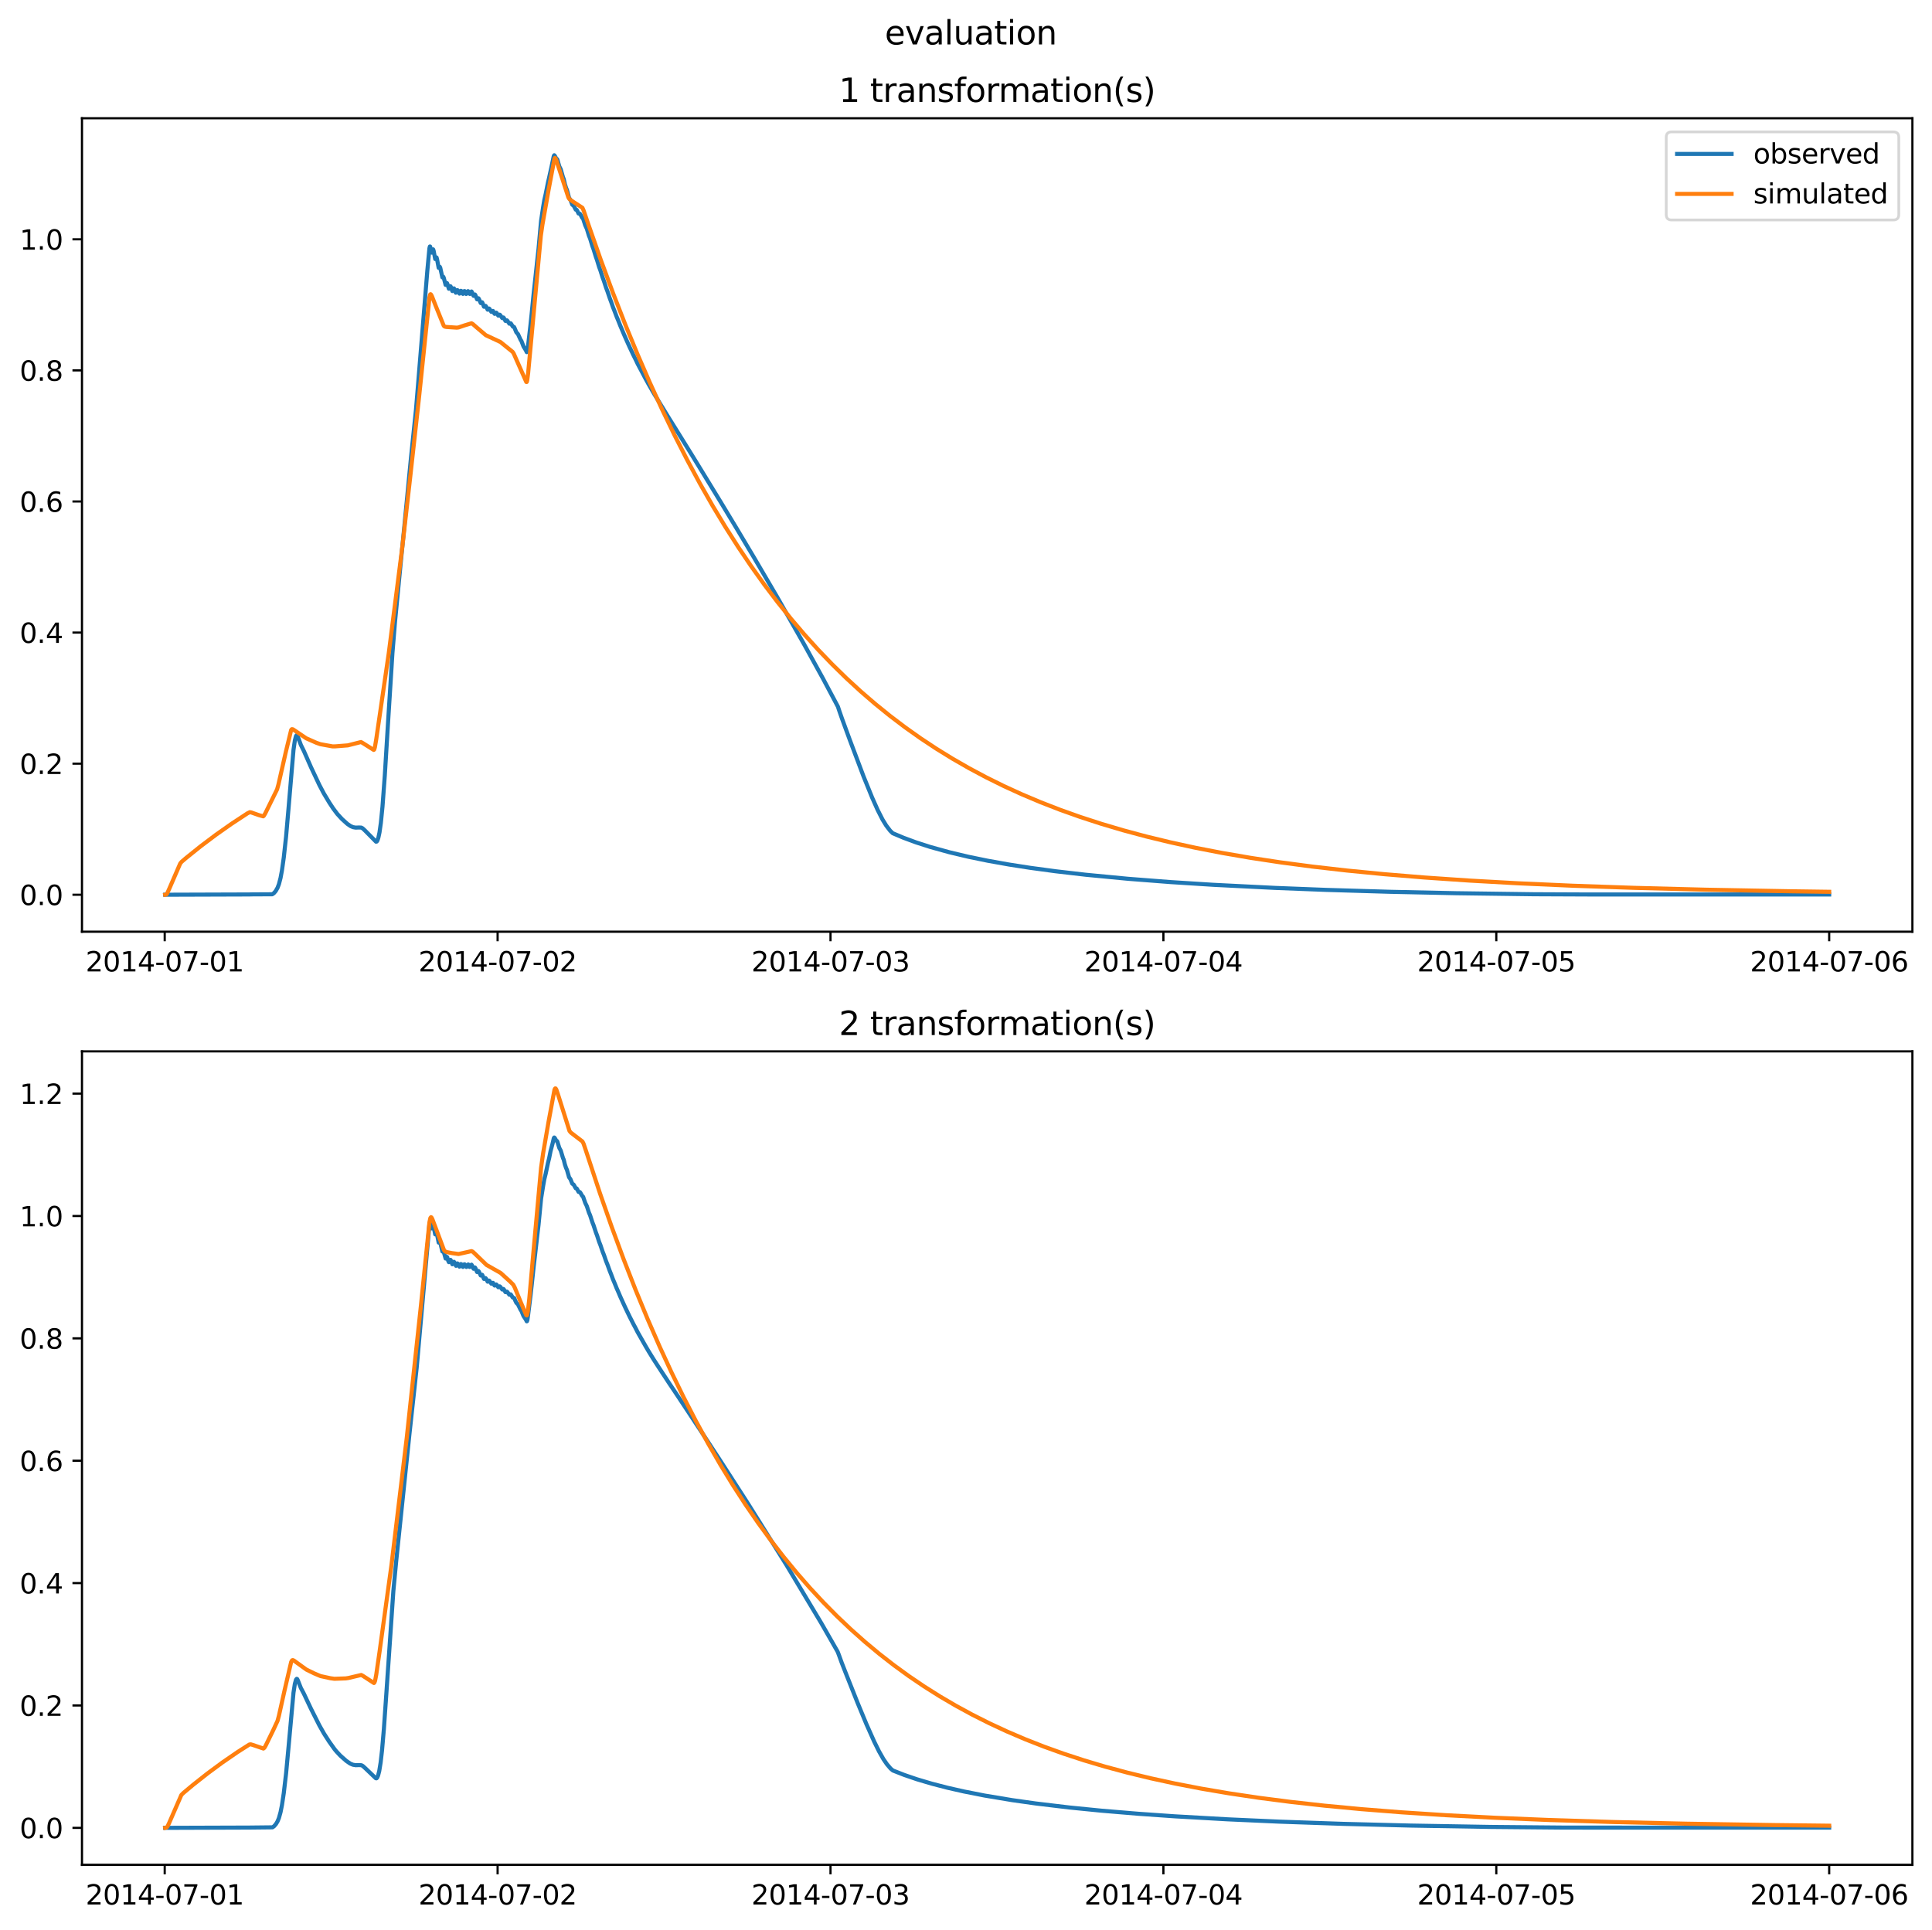 <?xml version="1.0" encoding="utf-8" standalone="no"?>
<!DOCTYPE svg PUBLIC "-//W3C//DTD SVG 1.1//EN"
  "http://www.w3.org/Graphics/SVG/1.1/DTD/svg11.dtd">
<svg xmlns:xlink="http://www.w3.org/1999/xlink" width="709.427pt" height="708.798pt" viewBox="0 0 709.427 708.798" xmlns="http://www.w3.org/2000/svg" version="1.1">
 <defs>
  <style type="text/css">*{stroke-linejoin: round; stroke-linecap: butt}</style>
 </defs>
 <g id="figure_1">
  <g id="patch_1">
   <path d="M 0 708.798 
L 709.427 708.798 
L 709.427 0 
L 0 0 
z
" style="fill: #ffffff"/>
  </g>
  <g id="axes_1">
   <g id="patch_2">
    <path d="M 30.103 342.2 
L 702.227 342.2 
L 702.227 43.44 
L 30.103 43.44 
z
" style="fill: #ffffff"/>
   </g>
   <g id="matplotlib.axis_1">
    <g id="xtick_1">
     <g id="line2d_1">
      <defs>
       <path id="m1cebb929da" d="M 0 0 
L 0 3.5 
" style="stroke: #000000; stroke-width: 0.8"/>
      </defs>
      <g>
       <use xlink:href="#m1cebb929da" x="60.484" y="342.2" style="stroke: #000000; stroke-width: 0.8"/>
      </g>
     </g>
     <g id="text_1">
      <!-- 2014-07-01 -->
      <g transform="translate(31.427 356.798) scale(0.1 -0.1)">
       <defs>
        <path id="DejaVuSans-32" d="M 1228 531 
L 3431 531 
L 3431 0 
L 469 0 
L 469 531 
Q 828 903 1448 1529 
Q 2069 2156 2228 2338 
Q 2531 2678 2651 2914 
Q 2772 3150 2772 3378 
Q 2772 3750 2511 3984 
Q 2250 4219 1831 4219 
Q 1534 4219 1204 4116 
Q 875 4013 500 3803 
L 500 4441 
Q 881 4594 1212 4672 
Q 1544 4750 1819 4750 
Q 2544 4750 2975 4387 
Q 3406 4025 3406 3419 
Q 3406 3131 3298 2873 
Q 3191 2616 2906 2266 
Q 2828 2175 2409 1742 
Q 1991 1309 1228 531 
z
" transform="scale(0.016)"/>
        <path id="DejaVuSans-30" d="M 2034 4250 
Q 1547 4250 1301 3770 
Q 1056 3291 1056 2328 
Q 1056 1369 1301 889 
Q 1547 409 2034 409 
Q 2525 409 2770 889 
Q 3016 1369 3016 2328 
Q 3016 3291 2770 3770 
Q 2525 4250 2034 4250 
z
M 2034 4750 
Q 2819 4750 3233 4129 
Q 3647 3509 3647 2328 
Q 3647 1150 3233 529 
Q 2819 -91 2034 -91 
Q 1250 -91 836 529 
Q 422 1150 422 2328 
Q 422 3509 836 4129 
Q 1250 4750 2034 4750 
z
" transform="scale(0.016)"/>
        <path id="DejaVuSans-31" d="M 794 531 
L 1825 531 
L 1825 4091 
L 703 3866 
L 703 4441 
L 1819 4666 
L 2450 4666 
L 2450 531 
L 3481 531 
L 3481 0 
L 794 0 
L 794 531 
z
" transform="scale(0.016)"/>
        <path id="DejaVuSans-34" d="M 2419 4116 
L 825 1625 
L 2419 1625 
L 2419 4116 
z
M 2253 4666 
L 3047 4666 
L 3047 1625 
L 3713 1625 
L 3713 1100 
L 3047 1100 
L 3047 0 
L 2419 0 
L 2419 1100 
L 313 1100 
L 313 1709 
L 2253 4666 
z
" transform="scale(0.016)"/>
        <path id="DejaVuSans-2d" d="M 313 2009 
L 1997 2009 
L 1997 1497 
L 313 1497 
L 313 2009 
z
" transform="scale(0.016)"/>
        <path id="DejaVuSans-37" d="M 525 4666 
L 3525 4666 
L 3525 4397 
L 1831 0 
L 1172 0 
L 2766 4134 
L 525 4134 
L 525 4666 
z
" transform="scale(0.016)"/>
       </defs>
       <use xlink:href="#DejaVuSans-32"/>
       <use xlink:href="#DejaVuSans-30" x="63.623"/>
       <use xlink:href="#DejaVuSans-31" x="127.246"/>
       <use xlink:href="#DejaVuSans-34" x="190.869"/>
       <use xlink:href="#DejaVuSans-2d" x="254.492"/>
       <use xlink:href="#DejaVuSans-30" x="290.576"/>
       <use xlink:href="#DejaVuSans-37" x="354.199"/>
       <use xlink:href="#DejaVuSans-2d" x="417.822"/>
       <use xlink:href="#DejaVuSans-30" x="453.906"/>
       <use xlink:href="#DejaVuSans-31" x="517.529"/>
      </g>
     </g>
    </g>
    <g id="xtick_2">
     <g id="line2d_2">
      <g>
       <use xlink:href="#m1cebb929da" x="182.723" y="342.2" style="stroke: #000000; stroke-width: 0.8"/>
      </g>
     </g>
     <g id="text_2">
      <!-- 2014-07-02 -->
      <g transform="translate(153.665 356.798) scale(0.1 -0.1)">
       <use xlink:href="#DejaVuSans-32"/>
       <use xlink:href="#DejaVuSans-30" x="63.623"/>
       <use xlink:href="#DejaVuSans-31" x="127.246"/>
       <use xlink:href="#DejaVuSans-34" x="190.869"/>
       <use xlink:href="#DejaVuSans-2d" x="254.492"/>
       <use xlink:href="#DejaVuSans-30" x="290.576"/>
       <use xlink:href="#DejaVuSans-37" x="354.199"/>
       <use xlink:href="#DejaVuSans-2d" x="417.822"/>
       <use xlink:href="#DejaVuSans-30" x="453.906"/>
       <use xlink:href="#DejaVuSans-32" x="517.529"/>
      </g>
     </g>
    </g>
    <g id="xtick_3">
     <g id="line2d_3">
      <g>
       <use xlink:href="#m1cebb929da" x="304.961" y="342.2" style="stroke: #000000; stroke-width: 0.8"/>
      </g>
     </g>
     <g id="text_3">
      <!-- 2014-07-03 -->
      <g transform="translate(275.903 356.798) scale(0.1 -0.1)">
       <defs>
        <path id="DejaVuSans-33" d="M 2597 2516 
Q 3050 2419 3304 2112 
Q 3559 1806 3559 1356 
Q 3559 666 3084 287 
Q 2609 -91 1734 -91 
Q 1441 -91 1130 -33 
Q 819 25 488 141 
L 488 750 
Q 750 597 1062 519 
Q 1375 441 1716 441 
Q 2309 441 2620 675 
Q 2931 909 2931 1356 
Q 2931 1769 2642 2001 
Q 2353 2234 1838 2234 
L 1294 2234 
L 1294 2753 
L 1863 2753 
Q 2328 2753 2575 2939 
Q 2822 3125 2822 3475 
Q 2822 3834 2567 4026 
Q 2313 4219 1838 4219 
Q 1578 4219 1281 4162 
Q 984 4106 628 3988 
L 628 4550 
Q 988 4650 1302 4700 
Q 1616 4750 1894 4750 
Q 2613 4750 3031 4423 
Q 3450 4097 3450 3541 
Q 3450 3153 3228 2886 
Q 3006 2619 2597 2516 
z
" transform="scale(0.016)"/>
       </defs>
       <use xlink:href="#DejaVuSans-32"/>
       <use xlink:href="#DejaVuSans-30" x="63.623"/>
       <use xlink:href="#DejaVuSans-31" x="127.246"/>
       <use xlink:href="#DejaVuSans-34" x="190.869"/>
       <use xlink:href="#DejaVuSans-2d" x="254.492"/>
       <use xlink:href="#DejaVuSans-30" x="290.576"/>
       <use xlink:href="#DejaVuSans-37" x="354.199"/>
       <use xlink:href="#DejaVuSans-2d" x="417.822"/>
       <use xlink:href="#DejaVuSans-30" x="453.906"/>
       <use xlink:href="#DejaVuSans-33" x="517.529"/>
      </g>
     </g>
    </g>
    <g id="xtick_4">
     <g id="line2d_4">
      <g>
       <use xlink:href="#m1cebb929da" x="427.199" y="342.2" style="stroke: #000000; stroke-width: 0.8"/>
      </g>
     </g>
     <g id="text_4">
      <!-- 2014-07-04 -->
      <g transform="translate(398.141 356.798) scale(0.1 -0.1)">
       <use xlink:href="#DejaVuSans-32"/>
       <use xlink:href="#DejaVuSans-30" x="63.623"/>
       <use xlink:href="#DejaVuSans-31" x="127.246"/>
       <use xlink:href="#DejaVuSans-34" x="190.869"/>
       <use xlink:href="#DejaVuSans-2d" x="254.492"/>
       <use xlink:href="#DejaVuSans-30" x="290.576"/>
       <use xlink:href="#DejaVuSans-37" x="354.199"/>
       <use xlink:href="#DejaVuSans-2d" x="417.822"/>
       <use xlink:href="#DejaVuSans-30" x="453.906"/>
       <use xlink:href="#DejaVuSans-34" x="517.529"/>
      </g>
     </g>
    </g>
    <g id="xtick_5">
     <g id="line2d_5">
      <g>
       <use xlink:href="#m1cebb929da" x="549.437" y="342.2" style="stroke: #000000; stroke-width: 0.8"/>
      </g>
     </g>
     <g id="text_5">
      <!-- 2014-07-05 -->
      <g transform="translate(520.38 356.798) scale(0.1 -0.1)">
       <defs>
        <path id="DejaVuSans-35" d="M 691 4666 
L 3169 4666 
L 3169 4134 
L 1269 4134 
L 1269 2991 
Q 1406 3038 1543 3061 
Q 1681 3084 1819 3084 
Q 2600 3084 3056 2656 
Q 3513 2228 3513 1497 
Q 3513 744 3044 326 
Q 2575 -91 1722 -91 
Q 1428 -91 1123 -41 
Q 819 9 494 109 
L 494 744 
Q 775 591 1075 516 
Q 1375 441 1709 441 
Q 2250 441 2565 725 
Q 2881 1009 2881 1497 
Q 2881 1984 2565 2268 
Q 2250 2553 1709 2553 
Q 1456 2553 1204 2497 
Q 953 2441 691 2322 
L 691 4666 
z
" transform="scale(0.016)"/>
       </defs>
       <use xlink:href="#DejaVuSans-32"/>
       <use xlink:href="#DejaVuSans-30" x="63.623"/>
       <use xlink:href="#DejaVuSans-31" x="127.246"/>
       <use xlink:href="#DejaVuSans-34" x="190.869"/>
       <use xlink:href="#DejaVuSans-2d" x="254.492"/>
       <use xlink:href="#DejaVuSans-30" x="290.576"/>
       <use xlink:href="#DejaVuSans-37" x="354.199"/>
       <use xlink:href="#DejaVuSans-2d" x="417.822"/>
       <use xlink:href="#DejaVuSans-30" x="453.906"/>
       <use xlink:href="#DejaVuSans-35" x="517.529"/>
      </g>
     </g>
    </g>
    <g id="xtick_6">
     <g id="line2d_6">
      <g>
       <use xlink:href="#m1cebb929da" x="671.676" y="342.2" style="stroke: #000000; stroke-width: 0.8"/>
      </g>
     </g>
     <g id="text_6">
      <!-- 2014-07-06 -->
      <g transform="translate(642.618 356.798) scale(0.1 -0.1)">
       <defs>
        <path id="DejaVuSans-36" d="M 2113 2584 
Q 1688 2584 1439 2293 
Q 1191 2003 1191 1497 
Q 1191 994 1439 701 
Q 1688 409 2113 409 
Q 2538 409 2786 701 
Q 3034 994 3034 1497 
Q 3034 2003 2786 2293 
Q 2538 2584 2113 2584 
z
M 3366 4563 
L 3366 3988 
Q 3128 4100 2886 4159 
Q 2644 4219 2406 4219 
Q 1781 4219 1451 3797 
Q 1122 3375 1075 2522 
Q 1259 2794 1537 2939 
Q 1816 3084 2150 3084 
Q 2853 3084 3261 2657 
Q 3669 2231 3669 1497 
Q 3669 778 3244 343 
Q 2819 -91 2113 -91 
Q 1303 -91 875 529 
Q 447 1150 447 2328 
Q 447 3434 972 4092 
Q 1497 4750 2381 4750 
Q 2619 4750 2861 4703 
Q 3103 4656 3366 4563 
z
" transform="scale(0.016)"/>
       </defs>
       <use xlink:href="#DejaVuSans-32"/>
       <use xlink:href="#DejaVuSans-30" x="63.623"/>
       <use xlink:href="#DejaVuSans-31" x="127.246"/>
       <use xlink:href="#DejaVuSans-34" x="190.869"/>
       <use xlink:href="#DejaVuSans-2d" x="254.492"/>
       <use xlink:href="#DejaVuSans-30" x="290.576"/>
       <use xlink:href="#DejaVuSans-37" x="354.199"/>
       <use xlink:href="#DejaVuSans-2d" x="417.822"/>
       <use xlink:href="#DejaVuSans-30" x="453.906"/>
       <use xlink:href="#DejaVuSans-36" x="517.529"/>
      </g>
     </g>
    </g>
   </g>
   <g id="matplotlib.axis_2">
    <g id="ytick_1">
     <g id="line2d_7">
      <defs>
       <path id="m38ab5fe010" d="M 0 0 
L -3.5 0 
" style="stroke: #000000; stroke-width: 0.8"/>
      </defs>
      <g>
       <use xlink:href="#m38ab5fe010" x="30.103" y="328.62" style="stroke: #000000; stroke-width: 0.8"/>
      </g>
     </g>
     <g id="text_7">
      <!-- 0.0 -->
      <g transform="translate(7.2 332.419) scale(0.1 -0.1)">
       <defs>
        <path id="DejaVuSans-2e" d="M 684 794 
L 1344 794 
L 1344 0 
L 684 0 
L 684 794 
z
" transform="scale(0.016)"/>
       </defs>
       <use xlink:href="#DejaVuSans-30"/>
       <use xlink:href="#DejaVuSans-2e" x="63.623"/>
       <use xlink:href="#DejaVuSans-30" x="95.41"/>
      </g>
     </g>
    </g>
    <g id="ytick_2">
     <g id="line2d_8">
      <g>
       <use xlink:href="#m38ab5fe010" x="30.103" y="280.476" style="stroke: #000000; stroke-width: 0.8"/>
      </g>
     </g>
     <g id="text_8">
      <!-- 0.2 -->
      <g transform="translate(7.2 284.275) scale(0.1 -0.1)">
       <use xlink:href="#DejaVuSans-30"/>
       <use xlink:href="#DejaVuSans-2e" x="63.623"/>
       <use xlink:href="#DejaVuSans-32" x="95.41"/>
      </g>
     </g>
    </g>
    <g id="ytick_3">
     <g id="line2d_9">
      <g>
       <use xlink:href="#m38ab5fe010" x="30.103" y="232.332" style="stroke: #000000; stroke-width: 0.8"/>
      </g>
     </g>
     <g id="text_9">
      <!-- 0.4 -->
      <g transform="translate(7.2 236.131) scale(0.1 -0.1)">
       <use xlink:href="#DejaVuSans-30"/>
       <use xlink:href="#DejaVuSans-2e" x="63.623"/>
       <use xlink:href="#DejaVuSans-34" x="95.41"/>
      </g>
     </g>
    </g>
    <g id="ytick_4">
     <g id="line2d_10">
      <g>
       <use xlink:href="#m38ab5fe010" x="30.103" y="184.187" style="stroke: #000000; stroke-width: 0.8"/>
      </g>
     </g>
     <g id="text_10">
      <!-- 0.6 -->
      <g transform="translate(7.2 187.987) scale(0.1 -0.1)">
       <use xlink:href="#DejaVuSans-30"/>
       <use xlink:href="#DejaVuSans-2e" x="63.623"/>
       <use xlink:href="#DejaVuSans-36" x="95.41"/>
      </g>
     </g>
    </g>
    <g id="ytick_5">
     <g id="line2d_11">
      <g>
       <use xlink:href="#m38ab5fe010" x="30.103" y="136.043" style="stroke: #000000; stroke-width: 0.8"/>
      </g>
     </g>
     <g id="text_11">
      <!-- 0.8 -->
      <g transform="translate(7.2 139.842) scale(0.1 -0.1)">
       <defs>
        <path id="DejaVuSans-38" d="M 2034 2216 
Q 1584 2216 1326 1975 
Q 1069 1734 1069 1313 
Q 1069 891 1326 650 
Q 1584 409 2034 409 
Q 2484 409 2743 651 
Q 3003 894 3003 1313 
Q 3003 1734 2745 1975 
Q 2488 2216 2034 2216 
z
M 1403 2484 
Q 997 2584 770 2862 
Q 544 3141 544 3541 
Q 544 4100 942 4425 
Q 1341 4750 2034 4750 
Q 2731 4750 3128 4425 
Q 3525 4100 3525 3541 
Q 3525 3141 3298 2862 
Q 3072 2584 2669 2484 
Q 3125 2378 3379 2068 
Q 3634 1759 3634 1313 
Q 3634 634 3220 271 
Q 2806 -91 2034 -91 
Q 1263 -91 848 271 
Q 434 634 434 1313 
Q 434 1759 690 2068 
Q 947 2378 1403 2484 
z
M 1172 3481 
Q 1172 3119 1398 2916 
Q 1625 2713 2034 2713 
Q 2441 2713 2670 2916 
Q 2900 3119 2900 3481 
Q 2900 3844 2670 4047 
Q 2441 4250 2034 4250 
Q 1625 4250 1398 4047 
Q 1172 3844 1172 3481 
z
" transform="scale(0.016)"/>
       </defs>
       <use xlink:href="#DejaVuSans-30"/>
       <use xlink:href="#DejaVuSans-2e" x="63.623"/>
       <use xlink:href="#DejaVuSans-38" x="95.41"/>
      </g>
     </g>
    </g>
    <g id="ytick_6">
     <g id="line2d_12">
      <g>
       <use xlink:href="#m38ab5fe010" x="30.103" y="87.899" style="stroke: #000000; stroke-width: 0.8"/>
      </g>
     </g>
     <g id="text_12">
      <!-- 1.0 -->
      <g transform="translate(7.2 91.698) scale(0.1 -0.1)">
       <use xlink:href="#DejaVuSans-31"/>
       <use xlink:href="#DejaVuSans-2e" x="63.623"/>
       <use xlink:href="#DejaVuSans-30" x="95.41"/>
      </g>
     </g>
    </g>
   </g>
   <g id="line2d_13">
    <path d="M 60.654 328.62 
L 91.553 328.519 
L 92.657 328.49 
L 99.957 328.452 
L 100.551 328.057 
L 101.231 327.271 
L 101.91 326.077 
L 102.419 324.753 
L 103.013 322.47 
L 103.522 319.756 
L 104.202 314.955 
L 105.05 307.227 
L 105.984 296.48 
L 107.767 275.455 
L 108.276 271.927 
L 108.701 270.314 
L 108.955 269.99 
L 109.125 270.074 
L 109.38 270.617 
L 110.483 273.606 
L 111.587 275.848 
L 114.218 281.824 
L 117.274 288.317 
L 118.887 291.383 
L 120.924 294.783 
L 122.368 296.971 
L 123.896 299.003 
L 125.593 300.837 
L 127.546 302.602 
L 128.734 303.417 
L 129.668 303.809 
L 130.602 303.97 
L 131.79 303.929 
L 132.639 303.957 
L 133.148 304.223 
L 133.997 305.012 
L 138.072 309.137 
L 138.326 309.083 
L 138.581 308.705 
L 138.921 307.73 
L 139.345 305.77 
L 139.854 302.218 
L 140.449 296.277 
L 141.297 284.854 
L 142.486 265.43 
L 144.099 239.901 
L 145.033 228.542 
L 147.07 207.503 
L 148.089 197.295 
L 150.89 168.352 
L 152.757 150.352 
L 153.691 139.056 
L 156.917 99.395 
L 157.681 91.209 
L 157.851 90.527 
L 157.935 90.532 
L 158.105 91.146 
L 158.445 92.717 
L 158.53 92.788 
L 158.699 92.46 
L 159.039 91.579 
L 159.209 92.015 
L 159.803 95.137 
L 159.973 94.965 
L 160.227 94.519 
L 160.312 94.578 
L 160.482 95.209 
L 161.076 98.368 
L 161.246 98.264 
L 161.501 97.999 
L 161.671 98.392 
L 162.435 101.873 
L 162.774 101.642 
L 162.944 102.009 
L 163.623 104.634 
L 163.793 104.391 
L 164.047 103.955 
L 164.132 103.971 
L 164.302 104.354 
L 164.811 106.055 
L 164.981 105.912 
L 165.406 105.134 
L 165.575 105.408 
L 166.085 106.894 
L 166.254 106.743 
L 166.679 105.913 
L 166.849 106.128 
L 167.358 107.515 
L 167.528 107.388 
L 167.952 106.549 
L 168.122 106.687 
L 168.716 107.838 
L 168.971 107.306 
L 169.226 106.8 
L 169.395 106.87 
L 169.99 107.933 
L 170.244 107.433 
L 170.499 106.906 
L 170.669 106.935 
L 171.008 107.713 
L 171.178 107.962 
L 171.348 107.871 
L 171.857 106.927 
L 172.027 107.093 
L 172.536 107.969 
L 172.706 107.75 
L 173.13 107.053 
L 173.3 107.297 
L 173.894 108.663 
L 174.149 108.349 
L 174.404 108.157 
L 174.573 108.425 
L 175.168 109.941 
L 175.337 109.835 
L 175.677 109.546 
L 175.847 109.779 
L 176.526 111.314 
L 177.035 111.032 
L 177.205 111.352 
L 177.714 112.657 
L 177.884 112.648 
L 178.309 112.353 
L 178.478 112.58 
L 179.073 113.746 
L 179.327 113.52 
L 179.582 113.317 
L 179.752 113.461 
L 180.431 114.545 
L 181.025 114.2 
L 181.364 114.899 
L 181.619 115.267 
L 181.789 115.225 
L 182.213 114.842 
L 182.383 114.977 
L 182.977 115.938 
L 183.232 115.76 
L 183.487 115.575 
L 183.656 115.696 
L 184.42 116.821 
L 184.845 116.6 
L 185.015 116.792 
L 185.609 117.872 
L 185.864 117.776 
L 186.118 117.655 
L 186.288 117.787 
L 187.052 118.898 
L 187.476 118.715 
L 187.646 118.882 
L 188.325 119.957 
L 188.75 120.085 
L 189.004 120.594 
L 189.599 122.06 
L 190.193 122.687 
L 191.211 124.896 
L 191.466 125.227 
L 191.806 126.134 
L 192.23 127.238 
L 193.079 128.617 
L 193.419 129.339 
L 193.503 129.298 
L 193.673 128.755 
L 193.928 126.786 
L 194.777 119.471 
L 195.201 115.459 
L 195.965 107.767 
L 196.559 102.38 
L 197.238 96.001 
L 197.748 91.386 
L 198.682 81.109 
L 199.446 75.997 
L 199.87 73.463 
L 200.379 71.252 
L 201.228 66.974 
L 201.568 65.548 
L 202.502 61.327 
L 202.926 59.307 
L 203.35 57.3 
L 203.52 57.02 
L 203.69 57.171 
L 204.284 58.289 
L 204.539 58.408 
L 204.709 58.759 
L 204.963 59.711 
L 205.388 61.146 
L 205.897 62.154 
L 206.746 65.154 
L 207.001 65.745 
L 207.425 67.617 
L 207.849 68.972 
L 208.189 69.778 
L 208.953 72.644 
L 209.462 73.401 
L 210.141 75.196 
L 210.651 75.553 
L 211.415 77.002 
L 211.754 77.068 
L 212.009 77.515 
L 212.433 78.405 
L 212.688 78.48 
L 212.943 78.508 
L 213.197 78.893 
L 213.707 79.878 
L 214.131 80.357 
L 214.471 81.432 
L 214.895 82.737 
L 215.489 84.04 
L 216.253 86.552 
L 216.678 87.595 
L 217.527 90.406 
L 217.951 91.551 
L 218.8 94.321 
L 219.224 95.51 
L 219.988 98.028 
L 220.498 99.416 
L 221.262 101.867 
L 221.771 103.243 
L 222.535 105.629 
L 223.044 106.976 
L 223.893 109.486 
L 224.403 110.849 
L 225.082 112.806 
L 225.761 114.526 
L 226.44 116.334 
L 227.034 117.764 
L 227.798 119.69 
L 228.392 121.087 
L 229.156 122.896 
L 229.75 124.251 
L 230.514 125.967 
L 231.194 127.475 
L 231.873 128.903 
L 232.552 130.351 
L 233.316 131.865 
L 234.165 133.654 
L 237.221 139.411 
L 238.239 141.254 
L 240.022 144.348 
L 241.974 147.577 
L 245.624 153.548 
L 248.256 157.762 
L 251.736 163.365 
L 254.028 167.067 
L 257.678 173.007 
L 264.809 184.674 
L 270.666 194.38 
L 276.778 204.623 
L 285.352 219.245 
L 295.199 236.524 
L 302.16 249.15 
L 307.677 259.535 
L 308.272 261.335 
L 309.205 263.998 
L 312.007 271.649 
L 317.1 285.18 
L 320.241 292.92 
L 322.278 297.496 
L 324.061 301.001 
L 325.419 303.215 
L 326.862 305.105 
L 327.796 306.021 
L 331.785 307.706 
L 336.369 309.397 
L 341.632 311.089 
L 348.593 313.017 
L 355.639 314.687 
L 362.685 316.134 
L 370.494 317.528 
L 378.219 318.73 
L 387.557 319.994 
L 398.677 321.28 
L 414.211 322.765 
L 429.831 323.977 
L 445.535 324.975 
L 468.285 326.117 
L 486.96 326.843 
L 510.474 327.544 
L 534.752 328.061 
L 563.189 328.444 
L 583.902 328.532 
L 671.676 328.532 
L 671.676 328.532 
" clip-path="url(#p4c9fd22b31)" style="fill: none; stroke: #1f77b4; stroke-width: 1.5; stroke-linecap: square"/>
   </g>
   <g id="line2d_14">
    <path d="M 60.654 328.62 
L 61.079 328.524 
L 61.418 328.064 
L 62.182 326.367 
L 66.172 317.152 
L 66.681 316.531 
L 68.294 315.151 
L 73.727 310.785 
L 79.329 306.569 
L 85.017 302.568 
L 90.874 298.721 
L 91.723 298.304 
L 92.232 298.391 
L 95.119 299.401 
L 96.647 299.829 
L 96.901 299.605 
L 97.411 298.729 
L 101.74 289.937 
L 102.249 288.097 
L 104.966 276.123 
L 106.918 268.083 
L 107.173 267.81 
L 107.512 267.847 
L 108.276 268.336 
L 112.436 271.163 
L 116.171 272.813 
L 117.614 273.322 
L 122.113 274.136 
L 123.132 274.122 
L 127.715 273.762 
L 132.554 272.541 
L 133.233 272.921 
L 137.223 275.433 
L 137.393 275.313 
L 137.647 274.509 
L 138.157 271.514 
L 142.741 239.999 
L 147.749 200.721 
L 150.55 175.945 
L 153.861 146.013 
L 157.681 109.34 
L 157.935 108.201 
L 158.105 108.046 
L 158.275 108.175 
L 158.615 108.829 
L 160.058 112.513 
L 162.944 119.651 
L 163.283 119.951 
L 163.878 120.086 
L 167.698 120.341 
L 168.377 120.262 
L 170.669 119.481 
L 173.13 118.74 
L 173.555 118.971 
L 174.998 120.23 
L 178.393 123.117 
L 179.752 123.749 
L 183.741 125.606 
L 188.24 129.24 
L 188.665 129.915 
L 189.768 132.425 
L 193.249 140.283 
L 193.419 140.28 
L 193.588 139.693 
L 193.928 137.102 
L 194.862 127.036 
L 198.597 86.536 
L 199.191 82.457 
L 201.483 69.48 
L 203.605 58.209 
L 203.775 57.988 
L 203.945 58.096 
L 204.284 58.839 
L 205.388 62.262 
L 208.698 72.479 
L 209.123 73.151 
L 209.802 73.672 
L 213.876 76.331 
L 214.301 77.312 
L 216.084 82.534 
L 220.583 95.396 
L 225.082 107.585 
L 229.581 119.137 
L 234.08 130.084 
L 238.579 140.459 
L 243.163 150.472 
L 247.747 159.952 
L 252.331 168.928 
L 256.999 177.578 
L 261.668 185.76 
L 266.337 193.498 
L 271.091 200.946 
L 275.844 207.984 
L 280.683 214.749 
L 285.522 221.134 
L 290.445 227.264 
L 295.454 233.141 
L 300.462 238.677 
L 305.555 243.977 
L 310.733 249.046 
L 315.996 253.887 
L 321.344 258.505 
L 326.777 262.903 
L 332.295 267.088 
L 337.982 271.123 
L 343.755 274.947 
L 349.697 278.619 
L 355.809 282.133 
L 362.09 285.488 
L 368.542 288.682 
L 375.248 291.751 
L 382.124 294.653 
L 389.254 297.422 
L 396.64 300.052 
L 404.364 302.566 
L 412.429 304.954 
L 420.833 307.211 
L 429.661 309.35 
L 438.914 311.363 
L 448.761 313.274 
L 459.117 315.057 
L 470.152 316.729 
L 481.952 318.29 
L 494.6 319.736 
L 508.267 321.072 
L 523.122 322.297 
L 539.421 323.414 
L 557.417 324.419 
L 577.535 325.315 
L 600.285 326.1 
L 626.515 326.777 
L 657.415 327.345 
L 671.676 327.544 
L 671.676 327.544 
" clip-path="url(#p4c9fd22b31)" style="fill: none; stroke: #ff7f0e; stroke-width: 1.5; stroke-linecap: square"/>
   </g>
   <g id="patch_3">
    <path d="M 30.103 342.2 
L 30.103 43.44 
" style="fill: none; stroke: #000000; stroke-width: 0.8; stroke-linejoin: miter; stroke-linecap: square"/>
   </g>
   <g id="patch_4">
    <path d="M 702.227 342.2 
L 702.227 43.44 
" style="fill: none; stroke: #000000; stroke-width: 0.8; stroke-linejoin: miter; stroke-linecap: square"/>
   </g>
   <g id="patch_5">
    <path d="M 30.103 342.2 
L 702.227 342.2 
" style="fill: none; stroke: #000000; stroke-width: 0.8; stroke-linejoin: miter; stroke-linecap: square"/>
   </g>
   <g id="patch_6">
    <path d="M 30.103 43.44 
L 702.227 43.44 
" style="fill: none; stroke: #000000; stroke-width: 0.8; stroke-linejoin: miter; stroke-linecap: square"/>
   </g>
   <g id="text_13">
    <!-- 1 transformation(s) -->
    <g transform="translate(308.05 37.44) scale(0.12 -0.12)">
     <defs>
      <path id="DejaVuSans-20" transform="scale(0.016)"/>
      <path id="DejaVuSans-74" d="M 1172 4494 
L 1172 3500 
L 2356 3500 
L 2356 3053 
L 1172 3053 
L 1172 1153 
Q 1172 725 1289 603 
Q 1406 481 1766 481 
L 2356 481 
L 2356 0 
L 1766 0 
Q 1100 0 847 248 
Q 594 497 594 1153 
L 594 3053 
L 172 3053 
L 172 3500 
L 594 3500 
L 594 4494 
L 1172 4494 
z
" transform="scale(0.016)"/>
      <path id="DejaVuSans-72" d="M 2631 2963 
Q 2534 3019 2420 3045 
Q 2306 3072 2169 3072 
Q 1681 3072 1420 2755 
Q 1159 2438 1159 1844 
L 1159 0 
L 581 0 
L 581 3500 
L 1159 3500 
L 1159 2956 
Q 1341 3275 1631 3429 
Q 1922 3584 2338 3584 
Q 2397 3584 2469 3576 
Q 2541 3569 2628 3553 
L 2631 2963 
z
" transform="scale(0.016)"/>
      <path id="DejaVuSans-61" d="M 2194 1759 
Q 1497 1759 1228 1600 
Q 959 1441 959 1056 
Q 959 750 1161 570 
Q 1363 391 1709 391 
Q 2188 391 2477 730 
Q 2766 1069 2766 1631 
L 2766 1759 
L 2194 1759 
z
M 3341 1997 
L 3341 0 
L 2766 0 
L 2766 531 
Q 2569 213 2275 61 
Q 1981 -91 1556 -91 
Q 1019 -91 701 211 
Q 384 513 384 1019 
Q 384 1609 779 1909 
Q 1175 2209 1959 2209 
L 2766 2209 
L 2766 2266 
Q 2766 2663 2505 2880 
Q 2244 3097 1772 3097 
Q 1472 3097 1187 3025 
Q 903 2953 641 2809 
L 641 3341 
Q 956 3463 1253 3523 
Q 1550 3584 1831 3584 
Q 2591 3584 2966 3190 
Q 3341 2797 3341 1997 
z
" transform="scale(0.016)"/>
      <path id="DejaVuSans-6e" d="M 3513 2113 
L 3513 0 
L 2938 0 
L 2938 2094 
Q 2938 2591 2744 2837 
Q 2550 3084 2163 3084 
Q 1697 3084 1428 2787 
Q 1159 2491 1159 1978 
L 1159 0 
L 581 0 
L 581 3500 
L 1159 3500 
L 1159 2956 
Q 1366 3272 1645 3428 
Q 1925 3584 2291 3584 
Q 2894 3584 3203 3211 
Q 3513 2838 3513 2113 
z
" transform="scale(0.016)"/>
      <path id="DejaVuSans-73" d="M 2834 3397 
L 2834 2853 
Q 2591 2978 2328 3040 
Q 2066 3103 1784 3103 
Q 1356 3103 1142 2972 
Q 928 2841 928 2578 
Q 928 2378 1081 2264 
Q 1234 2150 1697 2047 
L 1894 2003 
Q 2506 1872 2764 1633 
Q 3022 1394 3022 966 
Q 3022 478 2636 193 
Q 2250 -91 1575 -91 
Q 1294 -91 989 -36 
Q 684 19 347 128 
L 347 722 
Q 666 556 975 473 
Q 1284 391 1588 391 
Q 1994 391 2212 530 
Q 2431 669 2431 922 
Q 2431 1156 2273 1281 
Q 2116 1406 1581 1522 
L 1381 1569 
Q 847 1681 609 1914 
Q 372 2147 372 2553 
Q 372 3047 722 3315 
Q 1072 3584 1716 3584 
Q 2034 3584 2315 3537 
Q 2597 3491 2834 3397 
z
" transform="scale(0.016)"/>
      <path id="DejaVuSans-66" d="M 2375 4863 
L 2375 4384 
L 1825 4384 
Q 1516 4384 1395 4259 
Q 1275 4134 1275 3809 
L 1275 3500 
L 2222 3500 
L 2222 3053 
L 1275 3053 
L 1275 0 
L 697 0 
L 697 3053 
L 147 3053 
L 147 3500 
L 697 3500 
L 697 3744 
Q 697 4328 969 4595 
Q 1241 4863 1831 4863 
L 2375 4863 
z
" transform="scale(0.016)"/>
      <path id="DejaVuSans-6f" d="M 1959 3097 
Q 1497 3097 1228 2736 
Q 959 2375 959 1747 
Q 959 1119 1226 758 
Q 1494 397 1959 397 
Q 2419 397 2687 759 
Q 2956 1122 2956 1747 
Q 2956 2369 2687 2733 
Q 2419 3097 1959 3097 
z
M 1959 3584 
Q 2709 3584 3137 3096 
Q 3566 2609 3566 1747 
Q 3566 888 3137 398 
Q 2709 -91 1959 -91 
Q 1206 -91 779 398 
Q 353 888 353 1747 
Q 353 2609 779 3096 
Q 1206 3584 1959 3584 
z
" transform="scale(0.016)"/>
      <path id="DejaVuSans-6d" d="M 3328 2828 
Q 3544 3216 3844 3400 
Q 4144 3584 4550 3584 
Q 5097 3584 5394 3201 
Q 5691 2819 5691 2113 
L 5691 0 
L 5113 0 
L 5113 2094 
Q 5113 2597 4934 2840 
Q 4756 3084 4391 3084 
Q 3944 3084 3684 2787 
Q 3425 2491 3425 1978 
L 3425 0 
L 2847 0 
L 2847 2094 
Q 2847 2600 2669 2842 
Q 2491 3084 2119 3084 
Q 1678 3084 1418 2786 
Q 1159 2488 1159 1978 
L 1159 0 
L 581 0 
L 581 3500 
L 1159 3500 
L 1159 2956 
Q 1356 3278 1631 3431 
Q 1906 3584 2284 3584 
Q 2666 3584 2933 3390 
Q 3200 3197 3328 2828 
z
" transform="scale(0.016)"/>
      <path id="DejaVuSans-69" d="M 603 3500 
L 1178 3500 
L 1178 0 
L 603 0 
L 603 3500 
z
M 603 4863 
L 1178 4863 
L 1178 4134 
L 603 4134 
L 603 4863 
z
" transform="scale(0.016)"/>
      <path id="DejaVuSans-28" d="M 1984 4856 
Q 1566 4138 1362 3434 
Q 1159 2731 1159 2009 
Q 1159 1288 1364 580 
Q 1569 -128 1984 -844 
L 1484 -844 
Q 1016 -109 783 600 
Q 550 1309 550 2009 
Q 550 2706 781 3412 
Q 1013 4119 1484 4856 
L 1984 4856 
z
" transform="scale(0.016)"/>
      <path id="DejaVuSans-29" d="M 513 4856 
L 1013 4856 
Q 1481 4119 1714 3412 
Q 1947 2706 1947 2009 
Q 1947 1309 1714 600 
Q 1481 -109 1013 -844 
L 513 -844 
Q 928 -128 1133 580 
Q 1338 1288 1338 2009 
Q 1338 2731 1133 3434 
Q 928 4138 513 4856 
z
" transform="scale(0.016)"/>
     </defs>
     <use xlink:href="#DejaVuSans-31"/>
     <use xlink:href="#DejaVuSans-20" x="63.623"/>
     <use xlink:href="#DejaVuSans-74" x="95.41"/>
     <use xlink:href="#DejaVuSans-72" x="134.619"/>
     <use xlink:href="#DejaVuSans-61" x="175.732"/>
     <use xlink:href="#DejaVuSans-6e" x="237.012"/>
     <use xlink:href="#DejaVuSans-73" x="300.391"/>
     <use xlink:href="#DejaVuSans-66" x="352.49"/>
     <use xlink:href="#DejaVuSans-6f" x="387.695"/>
     <use xlink:href="#DejaVuSans-72" x="448.877"/>
     <use xlink:href="#DejaVuSans-6d" x="488.24"/>
     <use xlink:href="#DejaVuSans-61" x="585.652"/>
     <use xlink:href="#DejaVuSans-74" x="646.932"/>
     <use xlink:href="#DejaVuSans-69" x="686.141"/>
     <use xlink:href="#DejaVuSans-6f" x="713.924"/>
     <use xlink:href="#DejaVuSans-6e" x="775.105"/>
     <use xlink:href="#DejaVuSans-28" x="838.484"/>
     <use xlink:href="#DejaVuSans-73" x="877.498"/>
     <use xlink:href="#DejaVuSans-29" x="929.598"/>
    </g>
   </g>
   <g id="legend_1">
    <g id="patch_7">
     <path d="M 613.833 80.796 
L 695.227 80.796 
Q 697.227 80.796 697.227 78.796 
L 697.227 50.44 
Q 697.227 48.44 695.227 48.44 
L 613.833 48.44 
Q 611.833 48.44 611.833 50.44 
L 611.833 78.796 
Q 611.833 80.796 613.833 80.796 
z
" style="fill: #ffffff; opacity: 0.8; stroke: #cccccc; stroke-linejoin: miter"/>
    </g>
    <g id="line2d_15">
     <path d="M 615.833 56.538 
L 625.833 56.538 
L 635.833 56.538 
" style="fill: none; stroke: #1f77b4; stroke-width: 1.5; stroke-linecap: square"/>
    </g>
    <g id="text_14">
     <!-- observed -->
     <g transform="translate(643.833 60.038) scale(0.1 -0.1)">
      <defs>
       <path id="DejaVuSans-62" d="M 3116 1747 
Q 3116 2381 2855 2742 
Q 2594 3103 2138 3103 
Q 1681 3103 1420 2742 
Q 1159 2381 1159 1747 
Q 1159 1113 1420 752 
Q 1681 391 2138 391 
Q 2594 391 2855 752 
Q 3116 1113 3116 1747 
z
M 1159 2969 
Q 1341 3281 1617 3432 
Q 1894 3584 2278 3584 
Q 2916 3584 3314 3078 
Q 3713 2572 3713 1747 
Q 3713 922 3314 415 
Q 2916 -91 2278 -91 
Q 1894 -91 1617 61 
Q 1341 213 1159 525 
L 1159 0 
L 581 0 
L 581 4863 
L 1159 4863 
L 1159 2969 
z
" transform="scale(0.016)"/>
       <path id="DejaVuSans-65" d="M 3597 1894 
L 3597 1613 
L 953 1613 
Q 991 1019 1311 708 
Q 1631 397 2203 397 
Q 2534 397 2845 478 
Q 3156 559 3463 722 
L 3463 178 
Q 3153 47 2828 -22 
Q 2503 -91 2169 -91 
Q 1331 -91 842 396 
Q 353 884 353 1716 
Q 353 2575 817 3079 
Q 1281 3584 2069 3584 
Q 2775 3584 3186 3129 
Q 3597 2675 3597 1894 
z
M 3022 2063 
Q 3016 2534 2758 2815 
Q 2500 3097 2075 3097 
Q 1594 3097 1305 2825 
Q 1016 2553 972 2059 
L 3022 2063 
z
" transform="scale(0.016)"/>
       <path id="DejaVuSans-76" d="M 191 3500 
L 800 3500 
L 1894 563 
L 2988 3500 
L 3597 3500 
L 2284 0 
L 1503 0 
L 191 3500 
z
" transform="scale(0.016)"/>
       <path id="DejaVuSans-64" d="M 2906 2969 
L 2906 4863 
L 3481 4863 
L 3481 0 
L 2906 0 
L 2906 525 
Q 2725 213 2448 61 
Q 2172 -91 1784 -91 
Q 1150 -91 751 415 
Q 353 922 353 1747 
Q 353 2572 751 3078 
Q 1150 3584 1784 3584 
Q 2172 3584 2448 3432 
Q 2725 3281 2906 2969 
z
M 947 1747 
Q 947 1113 1208 752 
Q 1469 391 1925 391 
Q 2381 391 2643 752 
Q 2906 1113 2906 1747 
Q 2906 2381 2643 2742 
Q 2381 3103 1925 3103 
Q 1469 3103 1208 2742 
Q 947 2381 947 1747 
z
" transform="scale(0.016)"/>
      </defs>
      <use xlink:href="#DejaVuSans-6f"/>
      <use xlink:href="#DejaVuSans-62" x="61.182"/>
      <use xlink:href="#DejaVuSans-73" x="124.658"/>
      <use xlink:href="#DejaVuSans-65" x="176.758"/>
      <use xlink:href="#DejaVuSans-72" x="238.281"/>
      <use xlink:href="#DejaVuSans-76" x="279.395"/>
      <use xlink:href="#DejaVuSans-65" x="338.574"/>
      <use xlink:href="#DejaVuSans-64" x="400.098"/>
     </g>
    </g>
    <g id="line2d_16">
     <path d="M 615.833 71.217 
L 625.833 71.217 
L 635.833 71.217 
" style="fill: none; stroke: #ff7f0e; stroke-width: 1.5; stroke-linecap: square"/>
    </g>
    <g id="text_15">
     <!-- simulated -->
     <g transform="translate(643.833 74.717) scale(0.1 -0.1)">
      <defs>
       <path id="DejaVuSans-75" d="M 544 1381 
L 544 3500 
L 1119 3500 
L 1119 1403 
Q 1119 906 1312 657 
Q 1506 409 1894 409 
Q 2359 409 2629 706 
Q 2900 1003 2900 1516 
L 2900 3500 
L 3475 3500 
L 3475 0 
L 2900 0 
L 2900 538 
Q 2691 219 2414 64 
Q 2138 -91 1772 -91 
Q 1169 -91 856 284 
Q 544 659 544 1381 
z
M 1991 3584 
L 1991 3584 
z
" transform="scale(0.016)"/>
       <path id="DejaVuSans-6c" d="M 603 4863 
L 1178 4863 
L 1178 0 
L 603 0 
L 603 4863 
z
" transform="scale(0.016)"/>
      </defs>
      <use xlink:href="#DejaVuSans-73"/>
      <use xlink:href="#DejaVuSans-69" x="52.1"/>
      <use xlink:href="#DejaVuSans-6d" x="79.883"/>
      <use xlink:href="#DejaVuSans-75" x="177.295"/>
      <use xlink:href="#DejaVuSans-6c" x="240.674"/>
      <use xlink:href="#DejaVuSans-61" x="268.457"/>
      <use xlink:href="#DejaVuSans-74" x="329.736"/>
      <use xlink:href="#DejaVuSans-65" x="368.945"/>
      <use xlink:href="#DejaVuSans-64" x="430.469"/>
     </g>
    </g>
   </g>
  </g>
  <g id="axes_2">
   <g id="patch_8">
    <path d="M 30.103 684.92 
L 702.227 684.92 
L 702.227 386.16 
L 30.103 386.16 
z
" style="fill: #ffffff"/>
   </g>
   <g id="matplotlib.axis_3">
    <g id="xtick_7">
     <g id="line2d_17">
      <g>
       <use xlink:href="#m1cebb929da" x="60.484" y="684.92" style="stroke: #000000; stroke-width: 0.8"/>
      </g>
     </g>
     <g id="text_16">
      <!-- 2014-07-01 -->
      <g transform="translate(31.427 699.518) scale(0.1 -0.1)">
       <use xlink:href="#DejaVuSans-32"/>
       <use xlink:href="#DejaVuSans-30" x="63.623"/>
       <use xlink:href="#DejaVuSans-31" x="127.246"/>
       <use xlink:href="#DejaVuSans-34" x="190.869"/>
       <use xlink:href="#DejaVuSans-2d" x="254.492"/>
       <use xlink:href="#DejaVuSans-30" x="290.576"/>
       <use xlink:href="#DejaVuSans-37" x="354.199"/>
       <use xlink:href="#DejaVuSans-2d" x="417.822"/>
       <use xlink:href="#DejaVuSans-30" x="453.906"/>
       <use xlink:href="#DejaVuSans-31" x="517.529"/>
      </g>
     </g>
    </g>
    <g id="xtick_8">
     <g id="line2d_18">
      <g>
       <use xlink:href="#m1cebb929da" x="182.723" y="684.92" style="stroke: #000000; stroke-width: 0.8"/>
      </g>
     </g>
     <g id="text_17">
      <!-- 2014-07-02 -->
      <g transform="translate(153.665 699.518) scale(0.1 -0.1)">
       <use xlink:href="#DejaVuSans-32"/>
       <use xlink:href="#DejaVuSans-30" x="63.623"/>
       <use xlink:href="#DejaVuSans-31" x="127.246"/>
       <use xlink:href="#DejaVuSans-34" x="190.869"/>
       <use xlink:href="#DejaVuSans-2d" x="254.492"/>
       <use xlink:href="#DejaVuSans-30" x="290.576"/>
       <use xlink:href="#DejaVuSans-37" x="354.199"/>
       <use xlink:href="#DejaVuSans-2d" x="417.822"/>
       <use xlink:href="#DejaVuSans-30" x="453.906"/>
       <use xlink:href="#DejaVuSans-32" x="517.529"/>
      </g>
     </g>
    </g>
    <g id="xtick_9">
     <g id="line2d_19">
      <g>
       <use xlink:href="#m1cebb929da" x="304.961" y="684.92" style="stroke: #000000; stroke-width: 0.8"/>
      </g>
     </g>
     <g id="text_18">
      <!-- 2014-07-03 -->
      <g transform="translate(275.903 699.518) scale(0.1 -0.1)">
       <use xlink:href="#DejaVuSans-32"/>
       <use xlink:href="#DejaVuSans-30" x="63.623"/>
       <use xlink:href="#DejaVuSans-31" x="127.246"/>
       <use xlink:href="#DejaVuSans-34" x="190.869"/>
       <use xlink:href="#DejaVuSans-2d" x="254.492"/>
       <use xlink:href="#DejaVuSans-30" x="290.576"/>
       <use xlink:href="#DejaVuSans-37" x="354.199"/>
       <use xlink:href="#DejaVuSans-2d" x="417.822"/>
       <use xlink:href="#DejaVuSans-30" x="453.906"/>
       <use xlink:href="#DejaVuSans-33" x="517.529"/>
      </g>
     </g>
    </g>
    <g id="xtick_10">
     <g id="line2d_20">
      <g>
       <use xlink:href="#m1cebb929da" x="427.199" y="684.92" style="stroke: #000000; stroke-width: 0.8"/>
      </g>
     </g>
     <g id="text_19">
      <!-- 2014-07-04 -->
      <g transform="translate(398.141 699.518) scale(0.1 -0.1)">
       <use xlink:href="#DejaVuSans-32"/>
       <use xlink:href="#DejaVuSans-30" x="63.623"/>
       <use xlink:href="#DejaVuSans-31" x="127.246"/>
       <use xlink:href="#DejaVuSans-34" x="190.869"/>
       <use xlink:href="#DejaVuSans-2d" x="254.492"/>
       <use xlink:href="#DejaVuSans-30" x="290.576"/>
       <use xlink:href="#DejaVuSans-37" x="354.199"/>
       <use xlink:href="#DejaVuSans-2d" x="417.822"/>
       <use xlink:href="#DejaVuSans-30" x="453.906"/>
       <use xlink:href="#DejaVuSans-34" x="517.529"/>
      </g>
     </g>
    </g>
    <g id="xtick_11">
     <g id="line2d_21">
      <g>
       <use xlink:href="#m1cebb929da" x="549.437" y="684.92" style="stroke: #000000; stroke-width: 0.8"/>
      </g>
     </g>
     <g id="text_20">
      <!-- 2014-07-05 -->
      <g transform="translate(520.38 699.518) scale(0.1 -0.1)">
       <use xlink:href="#DejaVuSans-32"/>
       <use xlink:href="#DejaVuSans-30" x="63.623"/>
       <use xlink:href="#DejaVuSans-31" x="127.246"/>
       <use xlink:href="#DejaVuSans-34" x="190.869"/>
       <use xlink:href="#DejaVuSans-2d" x="254.492"/>
       <use xlink:href="#DejaVuSans-30" x="290.576"/>
       <use xlink:href="#DejaVuSans-37" x="354.199"/>
       <use xlink:href="#DejaVuSans-2d" x="417.822"/>
       <use xlink:href="#DejaVuSans-30" x="453.906"/>
       <use xlink:href="#DejaVuSans-35" x="517.529"/>
      </g>
     </g>
    </g>
    <g id="xtick_12">
     <g id="line2d_22">
      <g>
       <use xlink:href="#m1cebb929da" x="671.676" y="684.92" style="stroke: #000000; stroke-width: 0.8"/>
      </g>
     </g>
     <g id="text_21">
      <!-- 2014-07-06 -->
      <g transform="translate(642.618 699.518) scale(0.1 -0.1)">
       <use xlink:href="#DejaVuSans-32"/>
       <use xlink:href="#DejaVuSans-30" x="63.623"/>
       <use xlink:href="#DejaVuSans-31" x="127.246"/>
       <use xlink:href="#DejaVuSans-34" x="190.869"/>
       <use xlink:href="#DejaVuSans-2d" x="254.492"/>
       <use xlink:href="#DejaVuSans-30" x="290.576"/>
       <use xlink:href="#DejaVuSans-37" x="354.199"/>
       <use xlink:href="#DejaVuSans-2d" x="417.822"/>
       <use xlink:href="#DejaVuSans-30" x="453.906"/>
       <use xlink:href="#DejaVuSans-36" x="517.529"/>
      </g>
     </g>
    </g>
   </g>
   <g id="matplotlib.axis_4">
    <g id="ytick_7">
     <g id="line2d_23">
      <g>
       <use xlink:href="#m38ab5fe010" x="30.103" y="671.34" style="stroke: #000000; stroke-width: 0.8"/>
      </g>
     </g>
     <g id="text_22">
      <!-- 0.0 -->
      <g transform="translate(7.2 675.139) scale(0.1 -0.1)">
       <use xlink:href="#DejaVuSans-30"/>
       <use xlink:href="#DejaVuSans-2e" x="63.623"/>
       <use xlink:href="#DejaVuSans-30" x="95.41"/>
      </g>
     </g>
    </g>
    <g id="ytick_8">
     <g id="line2d_24">
      <g>
       <use xlink:href="#m38ab5fe010" x="30.103" y="626.395" style="stroke: #000000; stroke-width: 0.8"/>
      </g>
     </g>
     <g id="text_23">
      <!-- 0.2 -->
      <g transform="translate(7.2 630.194) scale(0.1 -0.1)">
       <use xlink:href="#DejaVuSans-30"/>
       <use xlink:href="#DejaVuSans-2e" x="63.623"/>
       <use xlink:href="#DejaVuSans-32" x="95.41"/>
      </g>
     </g>
    </g>
    <g id="ytick_9">
     <g id="line2d_25">
      <g>
       <use xlink:href="#m38ab5fe010" x="30.103" y="581.45" style="stroke: #000000; stroke-width: 0.8"/>
      </g>
     </g>
     <g id="text_24">
      <!-- 0.4 -->
      <g transform="translate(7.2 585.249) scale(0.1 -0.1)">
       <use xlink:href="#DejaVuSans-30"/>
       <use xlink:href="#DejaVuSans-2e" x="63.623"/>
       <use xlink:href="#DejaVuSans-34" x="95.41"/>
      </g>
     </g>
    </g>
    <g id="ytick_10">
     <g id="line2d_26">
      <g>
       <use xlink:href="#m38ab5fe010" x="30.103" y="536.504" style="stroke: #000000; stroke-width: 0.8"/>
      </g>
     </g>
     <g id="text_25">
      <!-- 0.6 -->
      <g transform="translate(7.2 540.304) scale(0.1 -0.1)">
       <use xlink:href="#DejaVuSans-30"/>
       <use xlink:href="#DejaVuSans-2e" x="63.623"/>
       <use xlink:href="#DejaVuSans-36" x="95.41"/>
      </g>
     </g>
    </g>
    <g id="ytick_11">
     <g id="line2d_27">
      <g>
       <use xlink:href="#m38ab5fe010" x="30.103" y="491.559" style="stroke: #000000; stroke-width: 0.8"/>
      </g>
     </g>
     <g id="text_26">
      <!-- 0.8 -->
      <g transform="translate(7.2 495.358) scale(0.1 -0.1)">
       <use xlink:href="#DejaVuSans-30"/>
       <use xlink:href="#DejaVuSans-2e" x="63.623"/>
       <use xlink:href="#DejaVuSans-38" x="95.41"/>
      </g>
     </g>
    </g>
    <g id="ytick_12">
     <g id="line2d_28">
      <g>
       <use xlink:href="#m38ab5fe010" x="30.103" y="446.614" style="stroke: #000000; stroke-width: 0.8"/>
      </g>
     </g>
     <g id="text_27">
      <!-- 1.0 -->
      <g transform="translate(7.2 450.413) scale(0.1 -0.1)">
       <use xlink:href="#DejaVuSans-31"/>
       <use xlink:href="#DejaVuSans-2e" x="63.623"/>
       <use xlink:href="#DejaVuSans-30" x="95.41"/>
      </g>
     </g>
    </g>
    <g id="ytick_13">
     <g id="line2d_29">
      <g>
       <use xlink:href="#m38ab5fe010" x="30.103" y="401.669" style="stroke: #000000; stroke-width: 0.8"/>
      </g>
     </g>
     <g id="text_28">
      <!-- 1.2 -->
      <g transform="translate(7.2 405.468) scale(0.1 -0.1)">
       <use xlink:href="#DejaVuSans-31"/>
       <use xlink:href="#DejaVuSans-2e" x="63.623"/>
       <use xlink:href="#DejaVuSans-32" x="95.41"/>
      </g>
     </g>
    </g>
   </g>
   <g id="line2d_30">
    <path d="M 60.654 671.34 
L 91.638 671.236 
L 92.996 671.221 
L 100.042 671.147 
L 100.636 670.74 
L 101.315 669.962 
L 101.91 668.966 
L 102.419 667.73 
L 103.013 665.599 
L 103.522 663.065 
L 104.202 658.583 
L 105.05 651.368 
L 105.984 641.335 
L 107.767 621.708 
L 108.276 618.414 
L 108.701 616.908 
L 108.955 616.606 
L 109.125 616.684 
L 109.38 617.191 
L 110.483 619.982 
L 111.587 622.075 
L 114.218 627.653 
L 117.274 633.715 
L 118.972 636.718 
L 120.84 639.625 
L 122.877 642.488 
L 123.556 643.302 
L 124.999 644.842 
L 127.121 646.719 
L 128.564 647.722 
L 129.583 648.154 
L 130.602 648.328 
L 131.875 648.284 
L 132.724 648.341 
L 133.233 648.626 
L 134.167 649.467 
L 137.987 653.117 
L 138.242 653.148 
L 138.496 652.899 
L 138.836 652.109 
L 139.26 650.445 
L 139.77 647.323 
L 140.279 642.893 
L 140.958 635.07 
L 141.892 621.659 
L 144.438 584.387 
L 145.542 572.811 
L 150.38 526.423 
L 153.012 502.301 
L 157.681 449.704 
L 157.851 449.067 
L 157.935 449.072 
L 158.105 449.645 
L 158.445 451.112 
L 158.53 451.178 
L 158.699 450.872 
L 159.039 450.049 
L 159.209 450.457 
L 159.803 453.371 
L 159.973 453.211 
L 160.227 452.794 
L 160.312 452.849 
L 160.482 453.438 
L 161.076 456.387 
L 161.246 456.291 
L 161.501 456.043 
L 161.671 456.41 
L 162.435 459.659 
L 162.774 459.444 
L 162.944 459.787 
L 163.623 462.238 
L 163.793 462.01 
L 164.047 461.603 
L 164.217 461.745 
L 164.557 462.986 
L 164.811 463.564 
L 164.981 463.43 
L 165.406 462.704 
L 165.575 462.96 
L 166.085 464.347 
L 166.254 464.206 
L 166.679 463.432 
L 166.849 463.632 
L 167.443 464.912 
L 167.698 464.438 
L 167.952 464.025 
L 168.122 464.153 
L 168.716 465.228 
L 168.971 464.731 
L 169.226 464.259 
L 169.395 464.325 
L 169.99 465.317 
L 170.244 464.85 
L 170.499 464.358 
L 170.669 464.386 
L 171.263 465.343 
L 171.348 465.259 
L 171.942 464.417 
L 172.197 464.899 
L 172.451 465.339 
L 172.621 465.282 
L 173.13 464.495 
L 173.3 464.723 
L 173.894 465.998 
L 174.149 465.706 
L 174.404 465.526 
L 174.573 465.776 
L 175.168 467.191 
L 175.337 467.092 
L 175.677 466.822 
L 175.847 467.041 
L 176.526 468.474 
L 177.035 468.21 
L 177.205 468.509 
L 177.714 469.727 
L 177.884 469.719 
L 178.309 469.443 
L 178.478 469.656 
L 179.073 470.743 
L 179.327 470.533 
L 179.582 470.343 
L 179.752 470.478 
L 180.431 471.489 
L 181.025 471.167 
L 181.364 471.82 
L 181.619 472.164 
L 181.789 472.124 
L 182.213 471.767 
L 182.383 471.893 
L 182.977 472.79 
L 183.232 472.624 
L 183.487 472.451 
L 183.656 472.564 
L 184.42 473.614 
L 184.845 473.408 
L 185.015 473.588 
L 185.609 474.596 
L 185.864 474.506 
L 186.118 474.393 
L 186.288 474.516 
L 187.052 475.554 
L 187.476 475.382 
L 187.731 475.678 
L 188.24 476.508 
L 188.835 476.776 
L 189.174 477.606 
L 189.599 478.506 
L 190.193 479.091 
L 191.211 481.153 
L 191.466 481.462 
L 191.806 482.308 
L 192.23 483.339 
L 193.079 484.627 
L 193.419 485.3 
L 193.503 485.262 
L 193.673 484.755 
L 193.928 482.917 
L 194.777 476.088 
L 195.201 472.342 
L 195.965 465.162 
L 196.559 460.133 
L 197.238 454.178 
L 197.748 449.869 
L 198.682 440.275 
L 199.446 435.503 
L 199.87 433.137 
L 200.379 431.073 
L 201.228 427.08 
L 201.653 425.343 
L 202.162 422.805 
L 202.926 419.922 
L 203.35 418.048 
L 203.52 417.787 
L 203.69 417.928 
L 204.284 418.972 
L 204.539 419.082 
L 204.709 419.41 
L 204.963 420.299 
L 205.388 421.639 
L 205.897 422.58 
L 206.746 425.38 
L 207.001 425.932 
L 207.425 427.68 
L 207.849 428.944 
L 208.189 429.697 
L 208.953 432.373 
L 209.462 433.08 
L 210.141 434.755 
L 210.651 435.088 
L 211.415 436.441 
L 211.754 436.503 
L 212.009 436.92 
L 212.433 437.751 
L 212.688 437.821 
L 212.943 437.847 
L 213.197 438.206 
L 213.707 439.126 
L 214.131 439.573 
L 214.471 440.577 
L 214.895 441.795 
L 215.489 443.011 
L 216.253 445.356 
L 216.678 446.33 
L 217.527 448.954 
L 217.951 450.024 
L 218.8 452.609 
L 219.224 453.719 
L 219.988 456.07 
L 220.498 457.366 
L 221.262 459.654 
L 221.771 460.938 
L 222.535 463.166 
L 223.044 464.423 
L 223.893 466.767 
L 224.403 468.039 
L 225.082 469.866 
L 225.761 471.472 
L 226.44 473.159 
L 227.034 474.494 
L 227.798 476.293 
L 228.392 477.597 
L 229.156 479.286 
L 229.75 480.551 
L 230.514 482.153 
L 231.194 483.56 
L 231.873 484.894 
L 232.552 486.245 
L 233.316 487.659 
L 234.165 489.329 
L 237.221 494.703 
L 238.239 496.424 
L 240.022 499.313 
L 241.974 502.327 
L 245.709 508.022 
L 247.916 511.3 
L 250.378 515.008 
L 252.5 518.211 
L 256.151 523.748 
L 259.206 528.392 
L 264.13 535.92 
L 274.571 552.114 
L 288.662 574.597 
L 301.65 596.275 
L 307.592 606.658 
L 308.102 608.005 
L 309.12 610.809 
L 310.733 614.929 
L 314.893 625.394 
L 318.119 633.189 
L 321.005 639.665 
L 322.787 643.273 
L 324.4 646.111 
L 325.674 647.968 
L 327.032 649.565 
L 327.881 650.278 
L 332.04 651.91 
L 336.709 653.503 
L 342.142 655.115 
L 347.914 656.611 
L 353.941 657.979 
L 361.581 659.484 
L 371.683 661.167 
L 380.341 662.391 
L 392.65 663.862 
L 404.449 665.038 
L 418.116 666.179 
L 431.444 667.11 
L 450.798 668.21 
L 469.558 669.054 
L 493.412 669.881 
L 517.944 670.503 
L 547.315 671.002 
L 574.479 671.244 
L 604.869 671.258 
L 671.676 671.258 
L 671.676 671.258 
" clip-path="url(#p714aa90fa0)" style="fill: none; stroke: #1f77b4; stroke-width: 1.5; stroke-linecap: square"/>
   </g>
   <g id="line2d_31">
    <path d="M 60.654 671.34 
L 61.164 671.212 
L 61.503 670.824 
L 62.097 669.579 
L 66.596 659.261 
L 67.36 658.506 
L 70.841 655.591 
L 76.189 651.368 
L 81.621 647.36 
L 87.224 643.504 
L 91.553 640.74 
L 92.063 640.664 
L 92.827 640.89 
L 96.731 642.216 
L 97.071 641.952 
L 97.58 641.089 
L 100.297 635.522 
L 101.91 632.045 
L 102.419 630.156 
L 104.456 620.995 
L 106.918 610.405 
L 107.258 609.812 
L 107.512 609.727 
L 107.937 609.907 
L 109.21 610.833 
L 112.521 613.225 
L 115.407 614.631 
L 117.699 615.603 
L 121.349 616.394 
L 122.792 616.594 
L 126.951 616.45 
L 127.97 616.296 
L 132.639 615.192 
L 133.233 615.501 
L 137.308 618.146 
L 137.478 617.987 
L 137.732 617.311 
L 138.157 615.075 
L 139.345 606.859 
L 143.759 574.72 
L 149.362 528.03 
L 154.54 479.745 
L 157.681 448.961 
L 158.02 447.366 
L 158.275 447.046 
L 158.445 447.161 
L 158.784 447.814 
L 159.803 450.52 
L 163.029 459.128 
L 163.453 459.633 
L 164.047 459.871 
L 166 460.251 
L 168.377 460.576 
L 169.565 460.318 
L 173.13 459.517 
L 173.555 459.704 
L 174.319 460.402 
L 178.648 464.594 
L 180.261 465.506 
L 183.826 467.531 
L 187.222 470.614 
L 188.495 471.886 
L 189.004 472.871 
L 191.127 478.051 
L 193.249 483.049 
L 193.419 483.147 
L 193.588 482.876 
L 193.843 481.609 
L 194.352 477.017 
L 195.795 460.773 
L 198.682 428.889 
L 199.446 423.499 
L 201.398 412.173 
L 203.605 400.217 
L 203.86 399.766 
L 204.029 399.771 
L 204.284 400.171 
L 204.878 401.911 
L 209.123 415.407 
L 209.632 415.996 
L 210.905 416.983 
L 213.876 419.25 
L 214.301 420.103 
L 215.15 422.615 
L 220.328 438.347 
L 224.657 450.741 
L 228.986 462.473 
L 233.401 473.793 
L 237.815 484.498 
L 242.229 494.621 
L 246.643 504.195 
L 251.057 513.25 
L 255.556 521.973 
L 260.055 530.215 
L 264.554 538.001 
L 269.138 545.491 
L 273.722 552.561 
L 278.391 559.352 
L 283.06 565.755 
L 287.814 571.898 
L 292.567 577.684 
L 297.406 583.226 
L 302.329 588.529 
L 307.338 593.596 
L 312.431 598.431 
L 317.609 603.038 
L 322.872 607.422 
L 328.22 611.589 
L 333.738 615.603 
L 339.34 619.403 
L 345.113 623.047 
L 350.97 626.483 
L 356.997 629.764 
L 363.279 632.928 
L 369.73 635.927 
L 376.436 638.797 
L 383.312 641.497 
L 390.528 644.091 
L 397.998 646.539 
L 405.807 648.863 
L 413.957 651.056 
L 422.53 653.133 
L 431.613 655.102 
L 441.206 656.95 
L 451.392 658.683 
L 462.258 660.302 
L 473.887 661.806 
L 486.366 663.193 
L 499.863 664.467 
L 514.633 665.634 
L 530.847 666.688 
L 548.843 667.632 
L 569.131 668.468 
L 592.306 669.195 
L 619.3 669.813 
L 651.642 670.324 
L 671.676 670.551 
L 671.676 670.551 
" clip-path="url(#p714aa90fa0)" style="fill: none; stroke: #ff7f0e; stroke-width: 1.5; stroke-linecap: square"/>
   </g>
   <g id="patch_9">
    <path d="M 30.103 684.92 
L 30.103 386.16 
" style="fill: none; stroke: #000000; stroke-width: 0.8; stroke-linejoin: miter; stroke-linecap: square"/>
   </g>
   <g id="patch_10">
    <path d="M 702.227 684.92 
L 702.227 386.16 
" style="fill: none; stroke: #000000; stroke-width: 0.8; stroke-linejoin: miter; stroke-linecap: square"/>
   </g>
   <g id="patch_11">
    <path d="M 30.103 684.92 
L 702.227 684.92 
" style="fill: none; stroke: #000000; stroke-width: 0.8; stroke-linejoin: miter; stroke-linecap: square"/>
   </g>
   <g id="patch_12">
    <path d="M 30.103 386.16 
L 702.227 386.16 
" style="fill: none; stroke: #000000; stroke-width: 0.8; stroke-linejoin: miter; stroke-linecap: square"/>
   </g>
   <g id="text_29">
    <!-- 2 transformation(s) -->
    <g transform="translate(308.05 380.16) scale(0.12 -0.12)">
     <use xlink:href="#DejaVuSans-32"/>
     <use xlink:href="#DejaVuSans-20" x="63.623"/>
     <use xlink:href="#DejaVuSans-74" x="95.41"/>
     <use xlink:href="#DejaVuSans-72" x="134.619"/>
     <use xlink:href="#DejaVuSans-61" x="175.732"/>
     <use xlink:href="#DejaVuSans-6e" x="237.012"/>
     <use xlink:href="#DejaVuSans-73" x="300.391"/>
     <use xlink:href="#DejaVuSans-66" x="352.49"/>
     <use xlink:href="#DejaVuSans-6f" x="387.695"/>
     <use xlink:href="#DejaVuSans-72" x="448.877"/>
     <use xlink:href="#DejaVuSans-6d" x="488.24"/>
     <use xlink:href="#DejaVuSans-61" x="585.652"/>
     <use xlink:href="#DejaVuSans-74" x="646.932"/>
     <use xlink:href="#DejaVuSans-69" x="686.141"/>
     <use xlink:href="#DejaVuSans-6f" x="713.924"/>
     <use xlink:href="#DejaVuSans-6e" x="775.105"/>
     <use xlink:href="#DejaVuSans-28" x="838.484"/>
     <use xlink:href="#DejaVuSans-73" x="877.498"/>
     <use xlink:href="#DejaVuSans-29" x="929.598"/>
    </g>
   </g>
  </g>
  <g id="text_30">
   <!-- evaluation -->
   <g transform="translate(324.904 16.318) scale(0.12 -0.12)">
    <use xlink:href="#DejaVuSans-65"/>
    <use xlink:href="#DejaVuSans-76" x="61.523"/>
    <use xlink:href="#DejaVuSans-61" x="120.703"/>
    <use xlink:href="#DejaVuSans-6c" x="181.982"/>
    <use xlink:href="#DejaVuSans-75" x="209.766"/>
    <use xlink:href="#DejaVuSans-61" x="273.145"/>
    <use xlink:href="#DejaVuSans-74" x="334.424"/>
    <use xlink:href="#DejaVuSans-69" x="373.633"/>
    <use xlink:href="#DejaVuSans-6f" x="401.416"/>
    <use xlink:href="#DejaVuSans-6e" x="462.598"/>
   </g>
  </g>
 </g>
 <defs>
  <clipPath id="p4c9fd22b31">
   <rect x="30.103" y="43.44" width="672.124" height="298.76"/>
  </clipPath>
  <clipPath id="p714aa90fa0">
   <rect x="30.103" y="386.16" width="672.124" height="298.76"/>
  </clipPath>
 </defs>
</svg>
